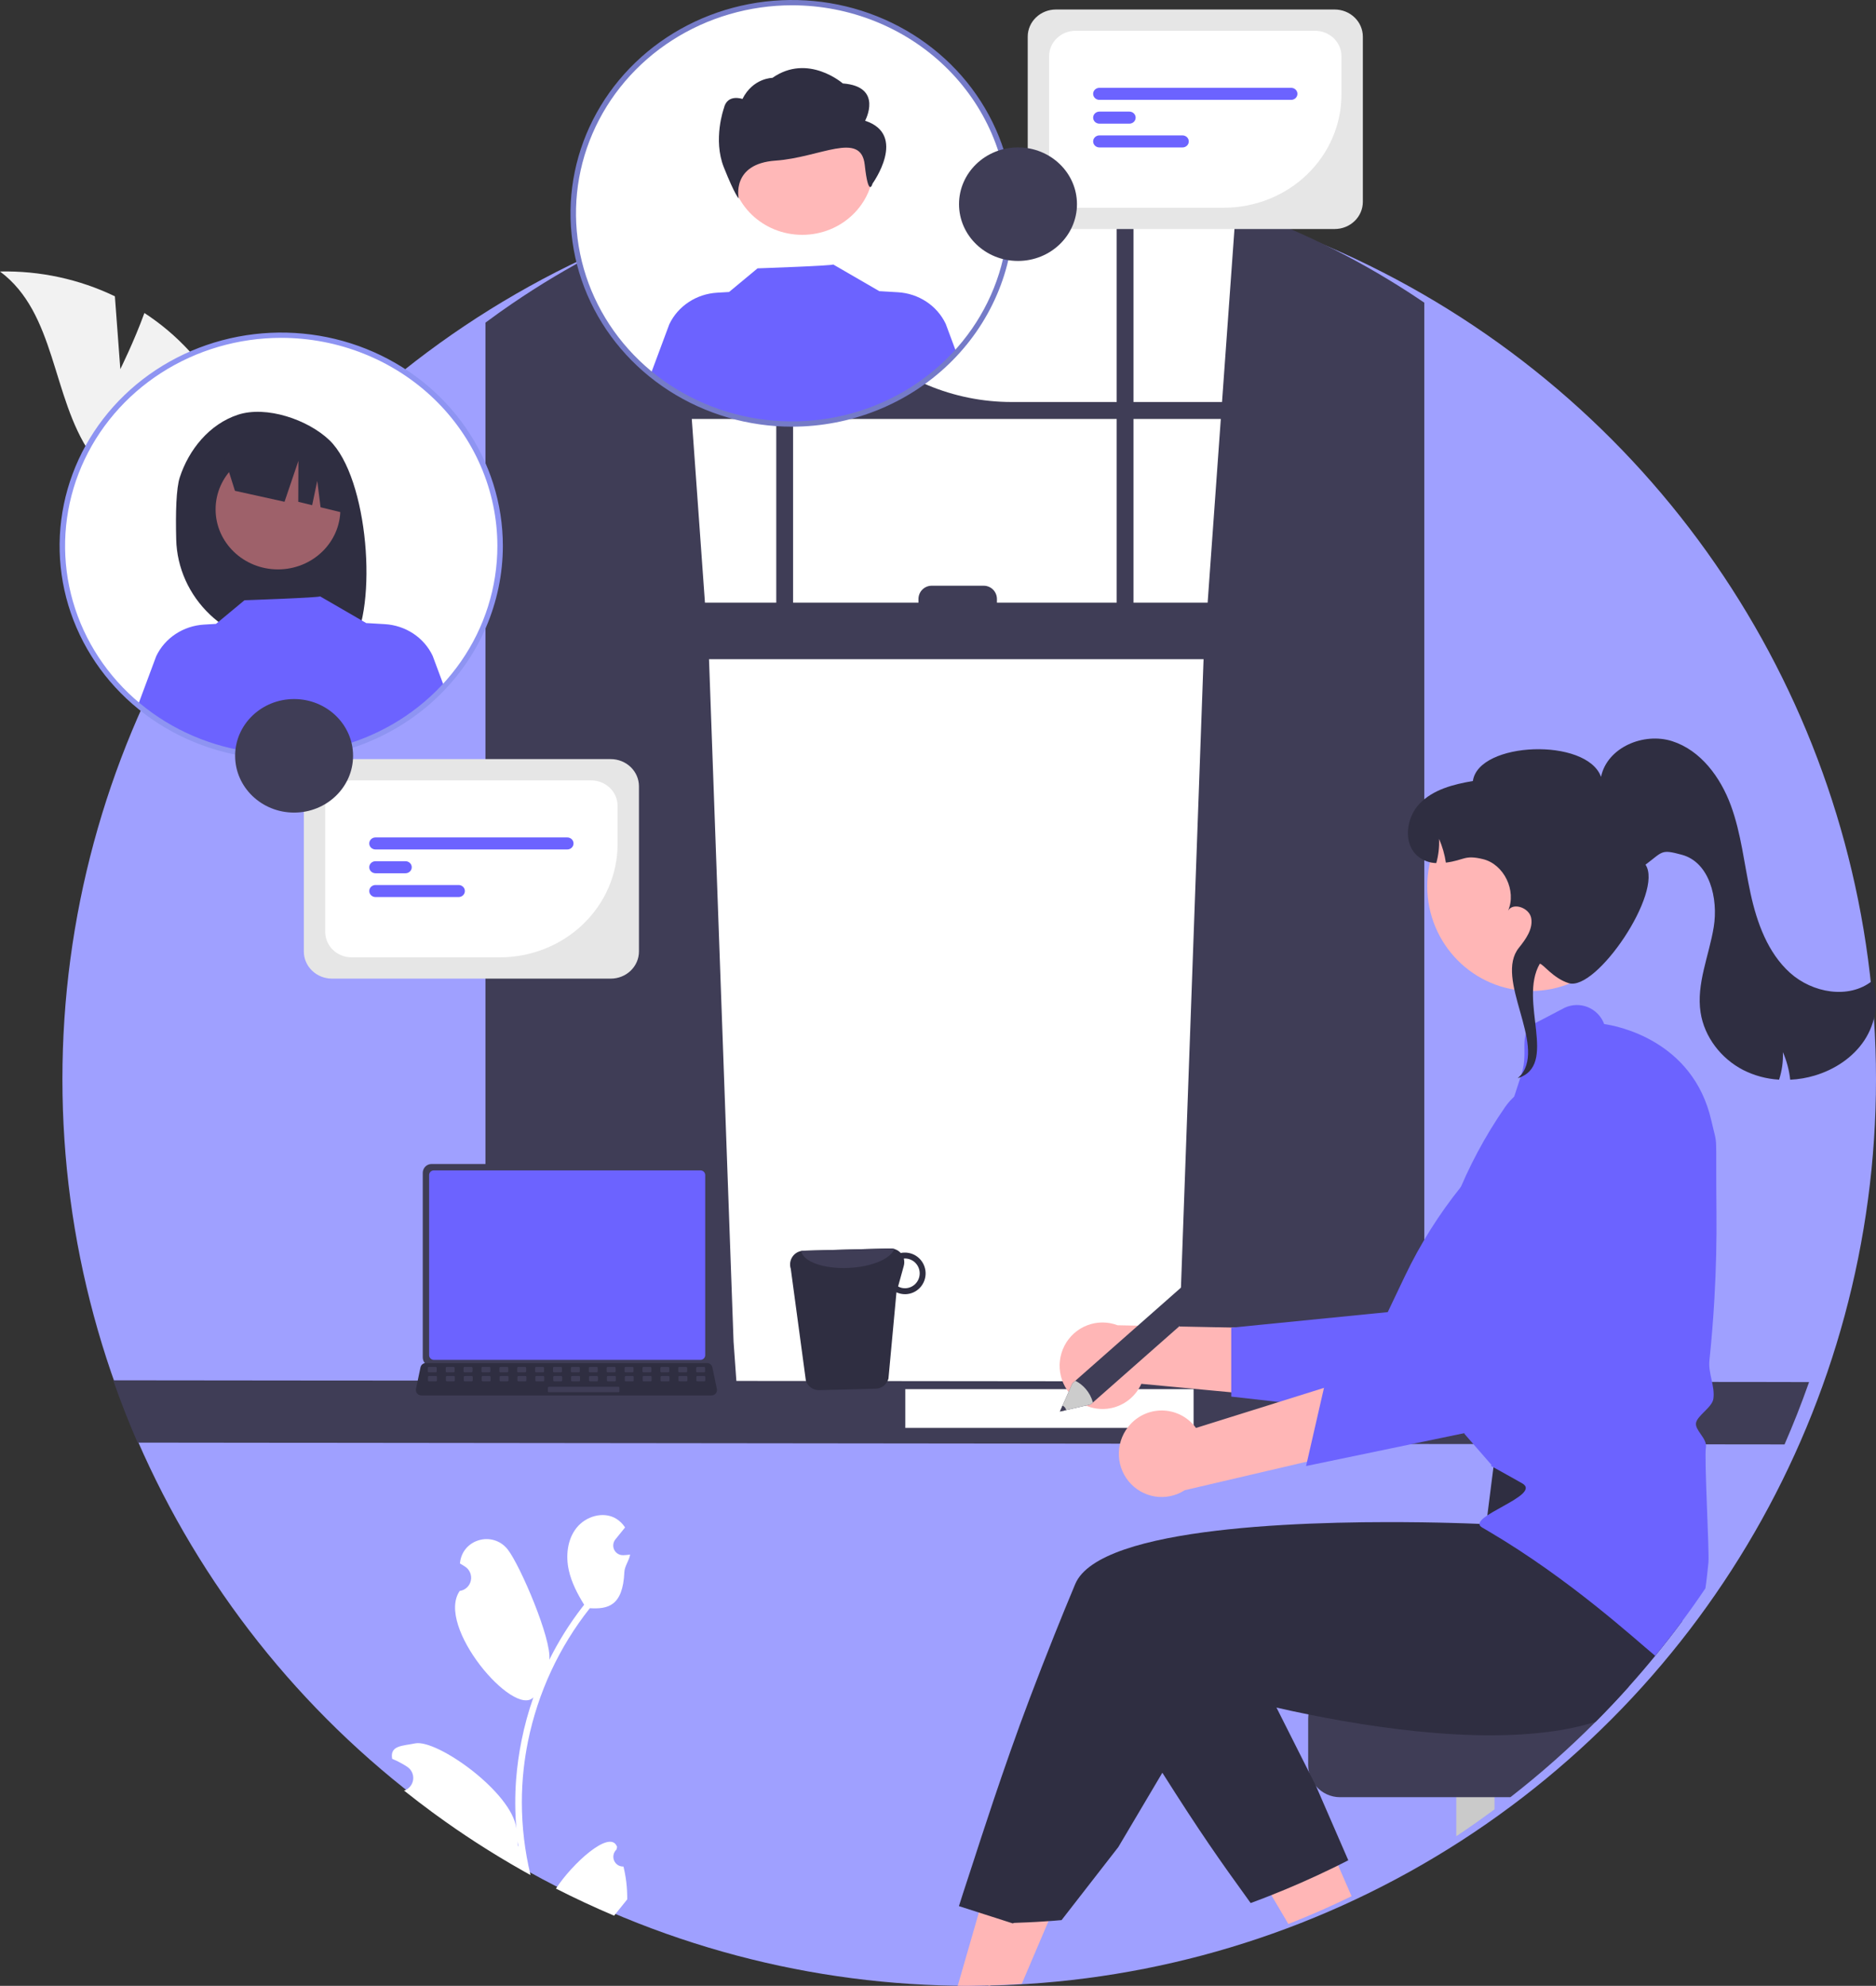 <svg width="511" height="541" viewBox="0 0 511 541" fill="none" xmlns="http://www.w3.org/2000/svg">
<rect x="0" y="0" width="511" height="541" fill="#333333" stroke="none"/>
<circle cx="264" cy="294" r="247" fill="#9FA0FF"/>
<g clip-path="url(#clip0_44_24)">
<path d="M370.274 72.457V384.585H170.178V64.906C202.185 51.914 236.547 45.872 271.024 47.173C305.501 48.474 339.319 57.089 370.274 72.457Z" fill="white"/>
<path d="M384.91 80.418C384.404 80.078 383.892 79.755 383.386 79.427C368.757 69.99 353.078 62.324 336.671 56.586L332.867 109.518H308.751V48.86C307.233 48.543 305.703 48.243 304.173 47.962V109.518H275.514C259.737 109.518 244.606 103.197 233.45 91.944C222.294 80.692 216.026 65.43 216.026 49.517C214.491 49.851 212.967 50.209 211.443 50.59V109.518H188.1L184.476 59.045C167.616 65.567 151.61 74.143 136.814 84.584C136.558 84.76 136.302 84.941 136.052 85.117C134.767 86.027 133.499 86.954 132.236 87.892V382.526H201.031L199.815 365.541L193.126 179.587H327.836L321.146 365.541L319.931 382.526H387.963V82.46C386.951 81.767 385.933 81.087 384.91 80.418ZM211.443 164.187H192.021L188.432 114.141H211.443V164.187ZM304.173 164.187H271.553V163.195C271.553 162.718 271.46 162.246 271.279 161.806C271.098 161.366 270.833 160.966 270.498 160.629C270.164 160.292 269.767 160.025 269.33 159.843C268.893 159.662 268.425 159.568 267.952 159.569H253.771C253.299 159.569 252.832 159.663 252.395 159.845C251.959 160.027 251.563 160.294 251.229 160.631C250.895 160.967 250.63 161.367 250.45 161.807C250.269 162.247 250.176 162.719 250.177 163.195V164.187H216.026V114.141H304.173V164.187ZM308.751 164.187V114.141H332.536L328.947 164.187H308.751Z" fill="#3F3D56"/>
<path d="M492.769 376.517C492.763 376.535 492.757 376.546 492.752 376.564C492.711 376.687 492.67 376.799 492.624 376.922V376.928C490.64 382.548 488.461 388.075 486.086 393.508L37.475 393.015C35.067 387.471 32.857 381.825 30.844 376.077C30.838 376.064 30.834 376.05 30.833 376.036L492.769 376.517Z" fill="#3F3D56"/>
<path d="M325.119 378.447H246.593V389.008H325.119V378.447Z" fill="white"/>
<path d="M142.647 481.865C142.926 479.384 143.312 476.918 143.805 474.467C146.497 461.18 152.274 448.726 160.662 438.127C165.461 438.397 169.666 437.658 170.067 428.282C170.143 426.616 171.37 425.167 171.638 423.524C171.184 423.589 170.713 423.624 170.259 423.653C170.114 423.659 169.963 423.671 169.823 423.677H169.771C169.267 423.701 168.767 423.577 168.332 423.32C167.896 423.064 167.544 422.686 167.317 422.232C167.09 421.777 166.998 421.267 167.053 420.761C167.107 420.255 167.306 419.777 167.624 419.382C167.822 419.142 168.02 418.895 168.218 418.649C168.514 418.268 168.823 417.898 169.125 417.522C169.16 417.481 169.189 417.446 169.224 417.405C169.567 416.977 169.91 416.549 170.259 416.12C169.629 415.133 168.781 414.306 167.781 413.703C164.32 411.655 159.545 413.075 157.044 416.232C154.537 419.388 154.06 423.824 154.932 427.766C155.677 431.146 157.3 434.243 159.12 437.189C158.934 437.429 158.736 437.664 158.55 437.91C155.12 442.361 152.129 447.14 149.622 452.179C150.331 446.587 141.658 426.405 138.302 422.128C134.271 416.994 126.011 419.236 125.302 425.748C125.296 425.807 125.284 425.871 125.278 425.936C125.779 426.217 126.267 426.516 126.744 426.839C127.343 427.243 127.808 427.82 128.076 428.495C128.345 429.169 128.405 429.91 128.249 430.619C128.093 431.329 127.728 431.975 127.202 432.472C126.676 432.968 126.014 433.294 125.302 433.404L125.226 433.416C118.56 443.02 139.937 468.019 145.294 462.411C143.947 466.228 142.872 470.137 142.077 474.109C141.364 477.613 140.867 481.157 140.588 484.723C140.249 489.213 140.27 493.724 140.652 498.211C140.642 498.158 140.634 498.106 140.629 498.052C139.436 488.278 119.037 473.746 113.081 474.954C109.649 475.652 106.269 475.494 106.793 478.985C106.799 479.043 106.81 479.096 106.816 479.155C107.741 479.531 108.641 479.968 109.509 480.463C110.01 480.745 110.498 481.05 110.975 481.367C111.536 481.745 111.98 482.276 112.255 482.897C112.53 483.519 112.625 484.207 112.53 484.88C112.434 485.554 112.152 486.187 111.715 486.706C111.279 487.226 110.706 487.61 110.062 487.815C112.592 489.827 115.161 491.794 117.769 493.717C118.182 494.022 118.595 494.327 119.014 494.62C122.417 497.096 125.887 499.482 129.426 501.778C133.742 504.582 138.151 507.254 142.653 509.792C143.27 510.138 143.886 510.485 144.509 510.825C142.944 504.331 142.151 497.672 142.147 490.989C142.145 487.941 142.312 484.895 142.647 481.865ZM145.829 460.903L145.841 460.885C145.84 460.896 145.836 460.907 145.829 460.915V460.903ZM141.193 503.092L141.013 502.687C141.019 502.388 141.019 502.095 141.013 501.79C141.013 501.708 140.995 501.625 140.995 501.543C141.065 502.065 141.123 502.588 141.199 503.11L141.193 503.092ZM167.909 503.89C167.973 503.62 168.026 503.432 168.09 503.163C168.066 503.104 168.043 503.045 168.02 502.992C166.083 498.34 155.857 507.721 151.436 514.509C156.613 517.149 161.893 519.61 167.275 521.89C167.636 521.432 168.008 520.981 168.375 520.523C168.41 520.482 168.439 520.447 168.468 520.406C169.259 519.42 170.056 518.446 170.841 517.46C170.847 517.267 170.847 517.073 170.847 516.885C170.839 514.06 170.495 511.245 169.823 508.502C169.283 508.527 168.748 508.384 168.291 508.092C167.834 507.8 167.477 507.374 167.268 506.871C167.059 506.367 167.008 505.812 167.123 505.278C167.238 504.745 167.512 504.261 167.909 503.89V503.89Z" fill="white"/>
<path d="M293.736 381.784C295.132 382.756 296.723 383.407 298.396 383.691C300.069 383.975 301.784 383.886 303.419 383.43C305.054 382.974 306.57 382.162 307.861 381.05C309.151 379.939 310.184 378.556 310.887 376.999L351.95 380.873L341.869 361.797L304.421 361.042C301.748 360.025 298.799 360.031 296.13 361.06C293.462 362.089 291.261 364.07 289.944 366.626C288.627 369.183 288.286 372.138 288.984 374.932C289.683 377.725 291.374 380.164 293.736 381.784V381.784Z" fill="#FFB6B6"/>
<path d="M335.373 380.478L392.197 386.904L392.393 386.651C392.768 386.168 429.949 338.163 436.196 326.735C440.04 319.87 441.439 311.885 440.163 304.106L440.12 303.916L439.973 303.79C436.943 301.229 433.139 299.786 429.188 299.699C425.237 299.611 421.374 300.885 418.236 303.309C403.15 315.094 390.985 330.255 382.703 347.595L378.003 357.463L335.373 361.704V380.478Z" fill="#6C63FF"/>
<path d="M289.271 514.739L278.324 540.449C276.754 540.56 275.181 540.65 273.607 540.718C272.362 540.783 271.123 540.83 269.872 540.865L269.448 541L269.099 540.889C267.418 540.941 265.731 540.975 264.038 540.988C263.323 540.994 262.607 541 261.886 541C261.549 541 261.211 541 260.874 540.994L261.601 538.483L262.456 535.509L265.853 523.728L270.757 506.719L278.051 509.876L289.271 514.739Z" fill="#FFB6B6"/>
<path d="M368.152 516.593C362.527 519.333 356.788 521.854 350.935 524.156L345.211 514.446L363.661 506.273L368.152 516.593Z" fill="#FFB6B6"/>
<path d="M407.083 472.462V492.914C403.681 495.449 400.21 497.893 396.671 500.248V472.462H407.083Z" fill="#CACACA"/>
<path d="M443.659 459.508C440.733 462.782 437.72 465.971 434.62 469.077C427.323 476.407 419.575 483.265 411.423 489.611H365.005C363.773 489.611 362.555 489.346 361.432 488.833C360.31 488.32 359.309 487.571 358.496 486.637L358.49 486.619C357.523 485.517 356.85 484.184 356.536 482.747L356.53 482.735C356.399 482.118 356.333 481.489 356.332 480.858V468.261C356.334 465.941 357.248 463.717 358.874 462.075C360.5 460.434 362.705 459.511 365.005 459.508H443.659Z" fill="#3F3D56"/>
<path d="M462.784 410.343L457.753 432.086C458.245 435.236 458.409 438.429 458.242 441.614C455.857 444.84 453.396 448.003 450.86 451.1C448.522 453.958 446.121 456.76 443.659 459.508C440.733 462.782 437.72 465.971 434.62 469.077C426.546 471.635 417.03 472.679 407.083 472.75C403.652 472.779 400.167 472.685 396.671 472.497C382.496 471.746 368.158 469.452 356.414 467.07C353.308 466.448 350.388 465.815 347.7 465.199C342.611 464.043 338.353 462.964 335.27 462.142C331.797 461.227 329.82 460.634 329.82 460.634L316.61 482.946L304.616 503.199L289.161 523.094C287.683 523.229 286.204 523.342 284.723 523.434C283.152 523.546 281.58 523.636 280.005 523.704C278.76 523.769 277.521 523.816 276.271 523.851L275.846 523.986L275.497 523.874L269.89 522.073L267.999 521.469L261.2 519.286C261.2 519.286 262.718 514.464 265.376 506.42C266.353 503.469 273.275 481.65 280.517 462.6C282.663 456.944 284.885 451.206 287.171 445.498C289.044 440.81 290.952 436.14 292.883 431.534C296.24 423.549 312.457 419.243 331.553 416.984C332.524 416.873 333.502 416.761 334.485 416.656C344.216 415.623 354.541 415.089 364.197 414.843C369.03 414.719 373.695 414.673 378.035 414.667C379.436 414.667 380.799 414.671 382.124 414.678H382.13C385.707 414.696 388.999 414.749 391.896 414.807C392.46 414.819 393.007 414.837 393.542 414.849H393.548C393.908 414.854 394.263 414.866 394.612 414.872C400.947 415.036 404.832 415.236 404.832 415.236L406.339 403.314L406.647 400.909L406.938 398.62V398.615L406.973 398.327L407.211 398.321L411.399 398.239L446.602 397.547L461.596 396.906L462.784 410.343Z" fill="#2F2E41"/>
<path d="M367.256 506.796C365.82 507.535 364.371 508.262 362.917 508.966C357.292 511.706 351.553 514.227 345.699 516.529C344.03 517.192 342.355 517.831 340.662 518.447C340.476 518.183 340.284 517.919 340.092 517.655C332.018 506.479 326.993 499.356 316.61 482.946C312.265 476.082 307.896 468.924 303.656 461.614L334.357 447.158L337.8 445.539L347.7 465.199L356.53 482.735L358.496 486.637L367.256 506.796Z" fill="#2F2E41"/>
<path d="M417.054 269.976C432.675 269.976 445.339 257.204 445.339 241.448C445.339 225.692 432.675 212.919 417.054 212.919C401.433 212.919 388.77 225.692 388.77 241.448C388.77 257.204 401.433 269.976 417.054 269.976Z" fill="#FFB6B6"/>
<path d="M467.543 330.124C467.31 306.562 467.996 313.385 466.147 305.271C461.179 283.458 440.559 279.48 436.964 278.987C436.581 277.959 435.993 277.021 435.235 276.232C434.477 275.444 433.567 274.82 432.56 274.402C431.554 273.983 430.473 273.777 429.384 273.798C428.295 273.819 427.222 274.065 426.232 274.522L419.35 278.122C412.678 281.202 416.728 285.652 414.424 292.675L412.004 300.126L392.175 355.41L396.189 376.443L396.195 376.455L398.899 390.624L406.919 399.839L406.769 398.368L406.589 398.65L406.583 398.656L406.118 399.354C406.764 399.712 407.403 400.064 408.032 400.416C409.66 401.319 411.248 402.205 412.796 403.074C413.168 403.285 413.534 403.49 413.901 403.701H413.907C414.139 403.83 414.372 403.959 414.599 404.089C420.404 407.362 398.917 413.323 403.692 416.122C404.355 416.509 405.013 416.896 405.658 417.277C427.646 430.249 445.189 446.407 450.86 451.101C453.396 448.003 455.857 444.84 458.242 441.614C460.405 438.698 462.501 435.731 464.53 432.713C464.884 430.355 465.123 427.996 465.356 425.685C465.635 422.904 464.181 397.142 464.669 394.308C464.884 393.053 464.058 391.862 463.262 390.712C462.523 389.638 461.825 388.629 461.97 387.679C462.121 386.699 463.192 385.631 464.233 384.593C465.367 383.454 466.542 382.281 466.711 381.043C467.176 377.593 465.262 374.132 465.623 370.659C466.216 365.009 466.672 359.341 466.99 353.656C467.438 345.806 467.622 337.962 467.543 330.124Z" fill="#6C63FF"/>
<path d="M308.01 387.907C309.178 386.666 310.601 385.698 312.18 385.071C313.759 384.445 315.455 384.175 317.148 384.281C318.842 384.387 320.491 384.866 321.981 385.685C323.471 386.503 324.765 387.641 325.772 389.019L365.158 376.68L359.197 397.444L322.709 405.978C320.303 407.53 317.415 408.138 314.594 407.687C311.773 407.235 309.214 405.755 307.402 403.528C305.59 401.301 304.651 398.48 304.764 395.601C304.876 392.722 306.031 389.985 308.01 387.907L308.01 387.907Z" fill="#FFB6B6"/>
<path d="M355.76 399.394L428.866 384.192L409.893 388.932C410.108 388.358 431.432 331.364 434.022 318.579C435.664 310.87 434.643 302.827 431.128 295.784L431.032 295.615L430.853 295.539C427.205 294.005 423.148 293.77 419.35 294.873C415.552 295.976 412.24 298.352 409.961 301.608C399.037 317.39 391.9 335.517 389.112 354.557L387.539 365.39L361.764 373.167L355.76 399.394Z" fill="#6C63FF"/>
<path d="M219.517 376.178C219.773 376.931 220.259 377.582 220.905 378.038C221.552 378.495 222.325 378.733 223.113 378.719L238.523 378.319C239.318 378.303 240.086 378.029 240.713 377.536C241.34 377.044 241.792 376.36 242.002 375.587L244.183 352.068C244.956 352.421 245.798 352.596 246.648 352.579C248.138 352.541 249.552 351.908 250.579 350.818C251.606 349.729 252.162 348.273 252.125 346.77C252.087 345.267 251.459 343.841 250.379 342.805C249.299 341.769 247.856 341.208 246.366 341.246C246.026 341.244 245.688 341.28 245.356 341.351C244.995 340.958 244.556 340.644 244.068 340.432C243.579 340.219 243.052 340.112 242.521 340.118L218.817 340.735C218.62 340.742 218.425 340.767 218.232 340.808C217.713 340.906 217.22 341.115 216.787 341.421C216.353 341.727 215.99 342.123 215.722 342.583C215.453 343.042 215.285 343.554 215.229 344.084C215.174 344.615 215.231 345.151 215.398 345.657L219.517 376.178ZM244.63 350.471L246.181 344.866C246.358 344.219 246.362 343.536 246.193 342.886C246.269 342.886 246.335 342.85 246.41 342.85C247.474 342.828 248.503 343.232 249.272 343.974C250.041 344.716 250.487 345.735 250.512 346.809C250.537 347.882 250.139 348.921 249.405 349.698C248.672 350.476 247.662 350.928 246.598 350.956C245.911 350.978 245.23 350.81 244.63 350.471Z" fill="#2F2E41"/>
<path d="M218.232 340.808C218.737 343.721 224.415 345.768 231.242 345.412C237.52 345.121 242.653 342.897 243.593 340.262C243.245 340.158 242.883 340.109 242.521 340.118L218.817 340.735C218.62 340.742 218.425 340.767 218.232 340.808Z" fill="#3F3D56"/>
<path d="M115.153 319.517V369.799C115.154 370.44 115.406 371.055 115.856 371.508C116.305 371.961 116.914 372.216 117.549 372.216H191.424C192.06 372.216 192.669 371.961 193.118 371.508C193.567 371.055 193.82 370.44 193.82 369.799V319.517C193.819 318.877 193.566 318.263 193.117 317.811C192.668 317.358 192.059 317.104 191.424 317.103H117.549C116.914 317.104 116.306 317.358 115.857 317.811C115.408 318.263 115.155 318.877 115.153 319.517Z" fill="#3F3D56"/>
<path d="M116.886 320.143V369.179C116.887 369.522 117.022 369.85 117.262 370.092C117.502 370.334 117.827 370.47 118.167 370.471H190.809C191.149 370.47 191.474 370.334 191.714 370.092C191.954 369.85 192.089 369.522 192.09 369.179V320.143C192.09 319.8 191.955 319.471 191.715 319.229C191.475 318.986 191.149 318.849 190.809 318.849H118.167C117.827 318.849 117.501 318.986 117.261 319.229C117.021 319.471 116.886 319.8 116.886 320.143Z" fill="#6C63FF"/>
<path d="M113.608 379.606C113.743 379.777 113.916 379.915 114.111 380.009C114.307 380.104 114.522 380.152 114.739 380.151H193.842C194.058 380.151 194.271 380.102 194.467 380.008C194.662 379.914 194.834 379.777 194.97 379.608C195.106 379.439 195.204 379.241 195.254 379.028C195.305 378.816 195.309 378.596 195.264 378.382L194.036 372.499C193.986 372.259 193.876 372.036 193.718 371.85C193.559 371.663 193.357 371.52 193.13 371.433C192.966 371.367 192.79 371.334 192.614 371.334H115.962C115.785 371.334 115.61 371.367 115.445 371.433C115.218 371.52 115.016 371.663 114.858 371.85C114.699 372.036 114.59 372.259 114.539 372.499L113.311 378.382C113.267 378.595 113.271 378.816 113.323 379.028C113.374 379.239 113.472 379.437 113.608 379.606Z" fill="#2F2E41"/>
<path d="M189.9 373.868H191.768C191.925 373.868 192.052 373.74 192.052 373.582V372.68C192.052 372.522 191.925 372.394 191.768 372.394H189.9C189.743 372.394 189.616 372.522 189.616 372.68V373.582C189.616 373.74 189.743 373.868 189.9 373.868Z" fill="#3F3D56"/>
<path d="M185.027 373.868H186.895C187.052 373.868 187.179 373.74 187.179 373.582V372.68C187.179 372.522 187.052 372.394 186.895 372.394H185.027C184.87 372.394 184.743 372.522 184.743 372.68V373.582C184.743 373.74 184.87 373.868 185.027 373.868Z" fill="#3F3D56"/>
<path d="M180.154 373.868H182.023C182.179 373.868 182.307 373.74 182.307 373.582V372.68C182.307 372.522 182.179 372.394 182.023 372.394H180.154C179.997 372.394 179.87 372.522 179.87 372.68V373.582C179.87 373.74 179.997 373.868 180.154 373.868Z" fill="#3F3D56"/>
<path d="M175.281 373.868H177.15C177.307 373.868 177.434 373.74 177.434 373.582V372.68C177.434 372.522 177.307 372.394 177.15 372.394H175.281C175.125 372.394 174.997 372.522 174.997 372.68V373.582C174.997 373.74 175.125 373.868 175.281 373.868Z" fill="#3F3D56"/>
<path d="M170.409 373.868H172.277C172.434 373.868 172.561 373.74 172.561 373.582V372.68C172.561 372.522 172.434 372.394 172.277 372.394H170.409C170.252 372.394 170.125 372.522 170.125 372.68V373.582C170.125 373.74 170.252 373.868 170.409 373.868Z" fill="#3F3D56"/>
<path d="M165.536 373.868H167.405C167.561 373.868 167.688 373.74 167.688 373.582V372.68C167.688 372.522 167.561 372.394 167.405 372.394H165.536C165.379 372.394 165.252 372.522 165.252 372.68V373.582C165.252 373.74 165.379 373.868 165.536 373.868Z" fill="#3F3D56"/>
<path d="M160.664 373.868H162.532C162.689 373.868 162.816 373.74 162.816 373.582V372.68C162.816 372.522 162.689 372.394 162.532 372.394H160.664C160.507 372.394 160.38 372.522 160.38 372.68V373.582C160.38 373.74 160.507 373.868 160.664 373.868Z" fill="#3F3D56"/>
<path d="M155.791 373.868H157.659C157.816 373.868 157.943 373.74 157.943 373.582V372.68C157.943 372.522 157.816 372.394 157.659 372.394H155.791C155.634 372.394 155.507 372.522 155.507 372.68V373.582C155.507 373.74 155.634 373.868 155.791 373.868Z" fill="#3F3D56"/>
<path d="M150.918 373.868H152.787C152.943 373.868 153.071 373.74 153.071 373.582V372.68C153.071 372.522 152.943 372.394 152.787 372.394H150.918C150.761 372.394 150.634 372.522 150.634 372.68V373.582C150.634 373.74 150.761 373.868 150.918 373.868Z" fill="#3F3D56"/>
<path d="M146.046 373.868H147.914C148.071 373.868 148.198 373.74 148.198 373.582V372.68C148.198 372.522 148.071 372.394 147.914 372.394H146.046C145.889 372.394 145.762 372.522 145.762 372.68V373.582C145.762 373.74 145.889 373.868 146.046 373.868Z" fill="#3F3D56"/>
<path d="M141.173 373.868H143.041C143.198 373.868 143.325 373.74 143.325 373.582V372.68C143.325 372.522 143.198 372.394 143.041 372.394H141.173C141.016 372.394 140.889 372.522 140.889 372.68V373.582C140.889 373.74 141.016 373.868 141.173 373.868Z" fill="#3F3D56"/>
<path d="M136.3 373.868H138.169C138.325 373.868 138.453 373.74 138.453 373.582V372.68C138.453 372.522 138.325 372.394 138.169 372.394H136.3C136.143 372.394 136.016 372.522 136.016 372.68V373.582C136.016 373.74 136.143 373.868 136.3 373.868Z" fill="#3F3D56"/>
<path d="M131.427 373.868H133.296C133.453 373.868 133.58 373.74 133.58 373.582V372.68C133.58 372.522 133.453 372.394 133.296 372.394H131.427C131.271 372.394 131.144 372.522 131.144 372.68V373.582C131.144 373.74 131.271 373.868 131.427 373.868Z" fill="#3F3D56"/>
<path d="M126.555 373.868H128.423C128.58 373.868 128.707 373.74 128.707 373.582V372.68C128.707 372.522 128.58 372.394 128.423 372.394H126.555C126.398 372.394 126.271 372.522 126.271 372.68V373.582C126.271 373.74 126.398 373.868 126.555 373.868Z" fill="#3F3D56"/>
<path d="M121.682 373.868H123.551C123.707 373.868 123.834 373.74 123.834 373.582V372.68C123.834 372.522 123.707 372.394 123.551 372.394H121.682C121.525 372.394 121.398 372.522 121.398 372.68V373.582C121.398 373.74 121.525 373.868 121.682 373.868Z" fill="#3F3D56"/>
<path d="M116.809 373.868H118.678C118.835 373.868 118.962 373.74 118.962 373.582V372.68C118.962 372.522 118.835 372.394 118.678 372.394H116.809C116.653 372.394 116.525 372.522 116.525 372.68V373.582C116.525 373.74 116.653 373.868 116.809 373.868Z" fill="#3F3D56"/>
<path d="M189.957 376.326H191.825C191.982 376.326 192.109 376.197 192.109 376.039V375.138C192.109 374.979 191.982 374.851 191.825 374.851H189.957C189.8 374.851 189.673 374.979 189.673 375.138V376.039C189.673 376.197 189.8 376.326 189.957 376.326Z" fill="#3F3D56"/>
<path d="M185.084 376.326H186.953C187.11 376.326 187.237 376.197 187.237 376.039V375.138C187.237 374.979 187.11 374.851 186.953 374.851H185.084C184.928 374.851 184.8 374.979 184.8 375.138V376.039C184.8 376.197 184.928 376.326 185.084 376.326Z" fill="#3F3D56"/>
<path d="M180.212 376.326H182.08C182.237 376.326 182.364 376.197 182.364 376.039V375.138C182.364 374.979 182.237 374.851 182.08 374.851H180.212C180.055 374.851 179.928 374.979 179.928 375.138V376.039C179.928 376.197 180.055 376.326 180.212 376.326Z" fill="#3F3D56"/>
<path d="M175.339 376.326H177.207C177.364 376.326 177.491 376.197 177.491 376.039V375.138C177.491 374.979 177.364 374.851 177.207 374.851H175.339C175.182 374.851 175.055 374.979 175.055 375.138V376.039C175.055 376.197 175.182 376.326 175.339 376.326Z" fill="#3F3D56"/>
<path d="M170.466 376.326H172.335C172.492 376.326 172.619 376.197 172.619 376.039V375.138C172.619 374.979 172.492 374.851 172.335 374.851H170.466C170.31 374.851 170.182 374.979 170.182 375.138V376.039C170.182 376.197 170.31 376.326 170.466 376.326Z" fill="#3F3D56"/>
<path d="M165.594 376.326H167.462C167.619 376.326 167.746 376.197 167.746 376.039V375.138C167.746 374.979 167.619 374.851 167.462 374.851H165.594C165.437 374.851 165.31 374.979 165.31 375.138V376.039C165.31 376.197 165.437 376.326 165.594 376.326Z" fill="#3F3D56"/>
<path d="M160.721 376.326H162.589C162.746 376.326 162.873 376.197 162.873 376.039V375.138C162.873 374.979 162.746 374.851 162.589 374.851H160.721C160.564 374.851 160.437 374.979 160.437 375.138V376.039C160.437 376.197 160.564 376.326 160.721 376.326Z" fill="#3F3D56"/>
<path d="M155.848 376.326H157.717C157.874 376.326 158.001 376.197 158.001 376.039V375.138C158.001 374.979 157.874 374.851 157.717 374.851H155.848C155.692 374.851 155.564 374.979 155.564 375.138V376.039C155.564 376.197 155.692 376.326 155.848 376.326Z" fill="#3F3D56"/>
<path d="M150.976 376.326H152.844C153.001 376.326 153.128 376.197 153.128 376.039V375.138C153.128 374.979 153.001 374.851 152.844 374.851H150.976C150.819 374.851 150.692 374.979 150.692 375.138V376.039C150.692 376.197 150.819 376.326 150.976 376.326Z" fill="#3F3D56"/>
<path d="M146.103 376.326H147.971C148.128 376.326 148.255 376.197 148.255 376.039V375.138C148.255 374.979 148.128 374.851 147.971 374.851H146.103C145.946 374.851 145.819 374.979 145.819 375.138V376.039C145.819 376.197 145.946 376.326 146.103 376.326Z" fill="#3F3D56"/>
<path d="M141.23 376.326H143.099C143.256 376.326 143.383 376.197 143.383 376.039V375.138C143.383 374.979 143.256 374.851 143.099 374.851H141.23C141.074 374.851 140.946 374.979 140.946 375.138V376.039C140.946 376.197 141.074 376.326 141.23 376.326Z" fill="#3F3D56"/>
<path d="M136.358 376.326H138.226C138.383 376.326 138.51 376.197 138.51 376.039V375.138C138.51 374.979 138.383 374.851 138.226 374.851H136.358C136.201 374.851 136.074 374.979 136.074 375.138V376.039C136.074 376.197 136.201 376.326 136.358 376.326Z" fill="#3F3D56"/>
<path d="M131.485 376.326H133.353C133.51 376.326 133.637 376.197 133.637 376.039V375.138C133.637 374.979 133.51 374.851 133.353 374.851H131.485C131.328 374.851 131.201 374.979 131.201 375.138V376.039C131.201 376.197 131.328 376.326 131.485 376.326Z" fill="#3F3D56"/>
<path d="M126.612 376.326H128.481C128.638 376.326 128.765 376.197 128.765 376.039V375.138C128.765 374.979 128.638 374.851 128.481 374.851H126.612C126.456 374.851 126.328 374.979 126.328 375.138V376.039C126.328 376.197 126.456 376.326 126.612 376.326Z" fill="#3F3D56"/>
<path d="M121.74 376.326H123.608C123.765 376.326 123.892 376.197 123.892 376.039V375.138C123.892 374.979 123.765 374.851 123.608 374.851H121.74C121.583 374.851 121.456 374.979 121.456 375.138V376.039C121.456 376.197 121.583 376.326 121.74 376.326Z" fill="#3F3D56"/>
<path d="M116.867 376.326H118.735C118.892 376.326 119.019 376.197 119.019 376.039V375.138C119.019 374.979 118.892 374.851 118.735 374.851H116.867C116.71 374.851 116.583 374.979 116.583 375.138V376.039C116.583 376.197 116.71 376.326 116.867 376.326Z" fill="#3F3D56"/>
<path d="M149.514 379.274H168.437C168.593 379.274 168.721 379.146 168.721 378.988V378.086C168.721 377.928 168.593 377.8 168.437 377.8H149.514C149.357 377.8 149.23 377.928 149.23 378.086V378.988C149.23 379.146 149.357 379.274 149.514 379.274Z" fill="#3F3D56"/>
<path d="M292.108 376.871L325.17 347.716C326.743 346.33 323.745 350.46 325.119 352.046C326.494 353.632 331.72 352.072 330.148 353.458L297.085 382.613L288.713 384.542L292.108 376.871Z" fill="#3F3D56"/>
<path d="M292.108 376.871L292.91 376.165C293.979 376.706 294.934 377.452 295.719 378.363C296.649 379.433 297.325 380.703 297.694 382.077L297.085 382.613L290.412 384.149L288.712 384.542L289.421 382.935L292.108 376.871Z" fill="#CCCCCC"/>
<path d="M289.421 382.935C289.669 383.045 289.888 383.212 290.06 383.423C290.232 383.634 290.353 383.883 290.412 384.149L288.713 384.542L289.421 382.935Z" fill="#3F3D56"/>
<path d="M507.828 283.427C504.71 288.132 499.719 291.388 494.345 293.002C492.161 293.657 489.908 294.043 487.632 294.152C487.351 291.557 486.678 289.02 485.637 286.63C485.743 289.174 485.392 291.716 484.602 294.134C481.185 293.939 477.845 293.036 474.789 291.482C468.827 288.402 464.237 282.512 463.219 275.829C462.021 268.026 465.529 260.364 466.797 252.573C468.071 244.781 465.68 234.913 458.118 232.865C452.36 231.305 453.005 231.98 448.218 235.564C453.198 242.991 434.805 270.206 427.278 267.833C423.022 266.491 420.298 262.552 419.419 262.552C413.504 272.831 424.643 290.151 413.416 293.747L414.341 292.814C421.118 284.407 406.954 266.612 413.731 258.205C415.621 255.852 417.634 253.065 417.075 250.091C416.546 247.263 412.096 245.767 410.793 248.09C413.137 242.675 409.676 235.447 403.947 234.056C398.857 232.819 398.95 234.344 393.843 235.007C393.509 232.781 392.885 230.609 391.988 228.547C392.081 230.769 391.824 232.991 391.226 235.13C389.421 235.095 387.679 234.459 386.27 233.323C382.105 229.938 382.948 222.827 386.665 218.949C390.388 215.071 395.92 213.675 401.195 212.771C402.729 201.999 432.196 200.875 436.102 211.639C437.765 203.601 447.741 199.43 455.495 201.923C463.248 204.417 468.629 211.721 471.462 219.418C474.294 227.11 475.086 235.388 476.831 243.403C478.576 251.417 481.525 259.578 487.597 265.04C493.67 270.496 503.564 272.303 509.963 267.234C511.981 272.514 510.94 278.716 507.828 283.427Z" fill="#2F2E41"/>
</g>
<path d="M32.775 100.559L31.294 80.72C21.589 76.05 10.847 73.731 0 73.964C15.26 85.32 14.038 108.018 24.607 123.551C27.941 128.371 32.36 132.408 37.535 135.36C42.711 138.313 48.51 140.107 54.503 140.609L67.203 147.643C68.656 138.398 68.01 128.961 65.309 119.98C62.609 110.999 57.918 102.688 51.56 95.621C47.952 91.69 43.845 88.212 39.335 85.27C36.559 92.943 32.775 100.559 32.775 100.559Z" fill="#F2F2F2"/>
<path d="M215.767 115.523C248.696 115.523 275.39 89.823 275.39 58.121C275.39 26.419 248.696 0.719 215.767 0.719C182.838 0.719 156.144 26.419 156.144 58.121C156.144 89.823 182.838 115.523 215.767 115.523Z" fill="white"/>
<path d="M218.526 63.976C229.264 63.976 237.968 55.596 237.968 45.258C237.968 34.921 229.264 26.541 218.526 26.541C207.789 26.541 199.084 34.921 199.084 45.258C199.084 55.596 207.789 63.976 218.526 63.976Z" fill="#FFB8B8"/>
<path d="M235.644 32.893C235.644 32.893 240.706 23.577 229.57 22.73C229.57 22.73 220.076 14.438 210.399 21.214C210.399 21.214 205.12 21.214 202.234 26.964C202.234 26.964 198.082 25.449 197.17 29.505C197.17 29.505 194.132 37.975 197.17 45.597C200.208 53.22 201.217 54.067 201.217 54.067C201.217 54.067 199.086 44.608 211.236 43.761C223.386 42.914 234.532 35.586 235.545 44.903C236.557 54.219 237.67 50.01 237.67 50.01C237.67 50.01 247.287 36.705 235.644 32.893Z" fill="#2F2E41"/>
<path d="M260.606 96.29C250.276 107.605 235.739 114.556 220.132 115.642C204.526 116.728 189.102 111.861 177.189 102.093L182.303 88.355C183.459 85.915 185.283 83.824 187.579 82.306C189.875 80.788 192.558 79.9 195.338 79.738L198.591 79.546L206.349 73.104C206.349 73.104 227.252 72.385 226.942 72.041L239.603 79.374L239.593 79.323L244.57 79.616C247.351 79.778 250.033 80.665 252.329 82.183C254.626 83.702 256.449 85.793 257.605 88.234L260.606 96.29Z" fill="#6C63FF"/>
<path d="M215.767 116.242C203.827 116.242 192.155 112.833 182.228 106.447C172.3 100.06 164.562 90.983 159.993 80.363C155.424 69.743 154.228 58.056 156.557 46.782C158.887 35.508 164.636 25.152 173.079 17.023C181.522 8.895 192.279 3.359 203.99 1.117C215.7 -1.126 227.838 0.025 238.869 4.424C249.901 8.823 259.329 16.273 265.962 25.831C272.596 35.389 276.137 46.626 276.137 58.121C276.118 73.53 269.752 88.303 258.435 99.199C247.117 110.095 231.772 116.224 215.767 116.242ZM215.767 1.438C204.123 1.438 192.74 4.763 183.057 10.991C173.375 17.219 165.829 26.072 161.373 36.429C156.917 46.787 155.751 58.184 158.023 69.179C160.294 80.174 165.902 90.274 174.136 98.202C182.369 106.129 192.86 111.527 204.281 113.714C215.702 115.902 227.54 114.779 238.298 110.489C249.056 106.199 258.251 98.933 264.72 89.612C271.19 80.291 274.643 69.332 274.643 58.121C274.625 43.093 268.416 28.685 257.379 18.059C246.341 7.433 231.376 1.455 215.767 1.438Z" fill="#757BC8"/>
<path d="M76.603 206.126C109.532 206.126 136.226 180.426 136.226 148.724C136.226 117.022 109.532 91.322 76.603 91.322C43.675 91.322 16.981 117.022 16.981 148.724C16.981 180.426 43.675 206.126 76.603 206.126Z" fill="white"/>
<path d="M48.969 130.051C51.434 122.487 57.041 115.549 64.794 112.992C72.548 110.434 83.902 114.33 89.731 119.923C100.394 130.154 102.996 165.301 95.67 176.407C94.213 176.333 89.185 176.278 87.71 176.225L85.624 169.531V176.159C83.274 176.089 80.906 176.041 78.52 176.014C70.519 175.919 62.869 172.84 57.176 167.427C51.484 162.013 48.194 154.685 47.997 146.984C47.806 139.617 47.997 133.032 48.969 130.051Z" fill="#2F2E41"/>
<path d="M75.719 155.121C85.104 155.121 92.711 147.797 92.711 138.762C92.711 129.727 85.104 122.403 75.719 122.403C66.335 122.403 58.727 129.727 58.727 138.762C58.727 147.797 66.335 155.121 75.719 155.121Z" fill="#9E616A"/>
<path d="M61.054 124.395L80.619 114.963C84.619 116.698 88.064 119.432 90.596 122.881C93.129 126.33 94.657 130.369 95.022 134.578L95.51 140.202L87.317 138.194L86.419 131.003L85.028 137.633L81.247 136.707L81.283 125.543L77.5 136.699L63.996 133.712L61.054 124.395Z" fill="#2F2E41"/>
<path d="M120.847 186.71C110.518 198.026 95.981 204.977 80.374 206.062C64.768 207.148 49.343 202.282 37.431 192.514L42.545 178.776C43.701 176.336 45.525 174.244 47.821 172.726C50.117 171.208 52.799 170.321 55.58 170.158L58.833 169.966L66.591 163.525C66.591 163.525 87.494 162.806 87.183 162.462L99.845 169.794L99.834 169.743L104.812 170.037C107.592 170.198 110.275 171.086 112.571 172.604C114.868 174.122 116.691 176.214 117.846 178.654L120.847 186.71Z" fill="#6C63FF"/>
<path d="M76.604 206.845C64.664 206.845 52.992 203.436 43.064 197.049C33.136 190.663 25.399 181.586 20.829 170.966C16.26 160.345 15.065 148.659 17.394 137.385C19.723 126.111 25.473 115.754 33.916 107.626C42.359 99.498 53.115 93.962 64.826 91.72C76.537 89.477 88.675 90.628 99.706 95.027C110.737 99.426 120.166 106.876 126.799 116.434C133.433 125.991 136.973 137.229 136.973 148.724C136.955 164.133 130.589 178.906 119.271 189.802C107.954 200.698 92.609 206.827 76.604 206.845ZM76.604 92.041C64.959 92.041 53.576 95.365 43.894 101.594C34.212 107.822 26.666 116.675 22.209 127.032C17.753 137.39 16.587 148.787 18.859 159.782C21.131 170.777 26.738 180.877 34.972 188.805C43.206 196.732 53.697 202.13 65.118 204.317C76.538 206.504 88.376 205.382 99.134 201.092C109.892 196.802 119.088 189.536 125.557 180.215C132.026 170.894 135.479 159.935 135.479 148.724C135.462 133.696 129.253 119.288 118.215 108.662C107.178 98.035 92.213 92.058 76.604 92.041V92.041Z" fill="#8E94F2"/>
<path d="M166.367 266.61H90.435C88.4 266.608 86.449 265.829 85.01 264.443C83.571 263.058 82.761 261.179 82.759 259.22V214.195C82.761 212.236 83.571 210.357 85.01 208.972C86.449 207.587 88.4 206.807 90.435 206.805H166.367C168.402 206.807 170.353 207.587 171.792 208.972C173.231 210.357 174.041 212.236 174.043 214.195V259.22C174.041 261.179 173.231 263.058 171.792 264.443C170.353 265.829 168.402 266.608 166.367 266.61Z" fill="#E6E6E6"/>
<path d="M136.198 260.81H95.772C93.866 260.808 92.039 260.079 90.691 258.781C89.344 257.484 88.586 255.725 88.583 253.89V219.525C88.586 217.69 89.344 215.931 90.691 214.634C92.039 213.336 93.866 212.607 95.772 212.605H161.03C162.936 212.607 164.763 213.336 166.111 214.634C167.458 215.931 168.216 217.69 168.219 219.525V229.983C168.209 238.156 164.832 245.992 158.829 251.771C152.826 257.55 144.687 260.801 136.198 260.81Z" fill="white"/>
<path d="M154.52 231.422H102.282C101.83 231.422 101.397 231.249 101.077 230.941C100.758 230.634 100.578 230.217 100.578 229.782C100.578 229.347 100.758 228.929 101.077 228.622C101.397 228.314 101.83 228.141 102.282 228.141H154.52C154.972 228.141 155.405 228.314 155.725 228.622C156.044 228.929 156.224 229.347 156.224 229.782C156.224 230.217 156.044 230.634 155.725 230.941C155.405 231.249 154.972 231.422 154.52 231.422Z" fill="#6C63FF"/>
<path d="M110.453 237.903H102.282C101.83 237.903 101.397 237.73 101.077 237.423C100.758 237.115 100.578 236.698 100.578 236.263C100.578 235.828 100.758 235.41 101.077 235.103C101.397 234.795 101.83 234.622 102.282 234.622H110.453C110.905 234.622 111.339 234.795 111.658 235.103C111.978 235.41 112.157 235.828 112.157 236.263C112.157 236.698 111.978 237.115 111.658 237.423C111.339 237.73 110.905 237.903 110.453 237.903Z" fill="#6C63FF"/>
<path d="M124.926 244.384H102.282C101.831 244.383 101.398 244.21 101.08 243.903C100.761 243.595 100.582 243.178 100.582 242.744C100.582 242.309 100.761 241.893 101.08 241.585C101.398 241.278 101.831 241.105 102.282 241.104H124.926C125.377 241.105 125.81 241.278 126.128 241.585C126.447 241.893 126.626 242.309 126.626 242.744C126.626 243.178 126.447 243.595 126.128 243.903C125.81 244.21 125.377 244.383 124.926 244.384Z" fill="#6C63FF"/>
<path d="M80.109 221.373C88.98 221.373 96.172 214.449 96.172 205.908C96.172 197.367 88.98 190.444 80.109 190.444C71.238 190.444 64.046 197.367 64.046 205.908C64.046 214.449 71.238 221.373 80.109 221.373Z" fill="#3F3D56"/>
<path d="M363.547 62.394H287.614C285.579 62.392 283.628 61.612 282.189 60.227C280.75 58.842 279.941 56.963 279.939 55.004V9.979C279.941 8.019 280.75 6.141 282.189 4.756C283.628 3.37 285.579 2.591 287.614 2.589H363.547C365.582 2.591 367.533 3.37 368.972 4.756C370.411 6.141 371.22 8.019 371.223 9.979V55.004C371.22 56.963 370.411 58.842 368.972 60.227C367.533 61.612 365.582 62.392 363.547 62.394Z" fill="#E6E6E6"/>
<path d="M333.378 56.594H292.952C291.046 56.592 289.219 55.862 287.871 54.565C286.523 53.267 285.765 51.508 285.763 49.673V15.309C285.765 13.474 286.523 11.715 287.871 10.418C289.219 9.12 291.046 8.39 292.952 8.388H358.21C360.116 8.39 361.943 9.12 363.29 10.418C364.638 11.715 365.396 13.474 365.398 15.309V25.767C365.389 33.94 362.012 41.776 356.009 47.555C350.006 53.334 341.867 56.585 333.378 56.594Z" fill="white"/>
<path d="M351.7 27.205H299.462C299.01 27.205 298.576 27.033 298.257 26.725C297.937 26.417 297.758 26 297.758 25.565C297.758 25.13 297.937 24.713 298.257 24.405C298.576 24.098 299.01 23.925 299.462 23.925H351.7C352.152 23.925 352.585 24.098 352.904 24.405C353.224 24.713 353.403 25.13 353.403 25.565C353.403 26 353.224 26.417 352.904 26.725C352.585 27.033 352.152 27.205 351.7 27.205Z" fill="#6C63FF"/>
<path d="M307.633 33.687H299.462C299.01 33.687 298.576 33.514 298.257 33.206C297.937 32.899 297.758 32.481 297.758 32.046C297.758 31.611 297.937 31.194 298.257 30.887C298.576 30.579 299.01 30.406 299.462 30.406H307.633C308.085 30.406 308.518 30.579 308.838 30.887C309.157 31.194 309.337 31.611 309.337 32.046C309.337 32.481 309.157 32.899 308.838 33.206C308.518 33.514 308.085 33.687 307.633 33.687Z" fill="#6C63FF"/>
<path d="M322.106 40.168H299.462C299.01 40.167 298.578 39.994 298.259 39.686C297.94 39.379 297.761 38.962 297.761 38.528C297.761 38.093 297.94 37.676 298.259 37.369C298.578 37.062 299.01 36.888 299.462 36.887H322.106C322.557 36.887 322.991 37.06 323.31 37.368C323.63 37.675 323.809 38.093 323.809 38.528C323.809 38.963 323.63 39.38 323.31 39.688C322.991 39.995 322.557 40.168 322.106 40.168Z" fill="#6C63FF"/>
<path d="M277.289 71.087C286.16 71.087 293.352 64.163 293.352 55.622C293.352 47.082 286.16 40.158 277.289 40.158C268.418 40.158 261.226 47.082 261.226 55.622C261.226 64.163 268.418 71.087 277.289 71.087Z" fill="#3F3D56"/>
<defs>
<clipPath id="clip0_44_24">
<rect width="494" height="494" fill="white" transform="translate(17 47)"/>
</clipPath>
</defs>
</svg>
